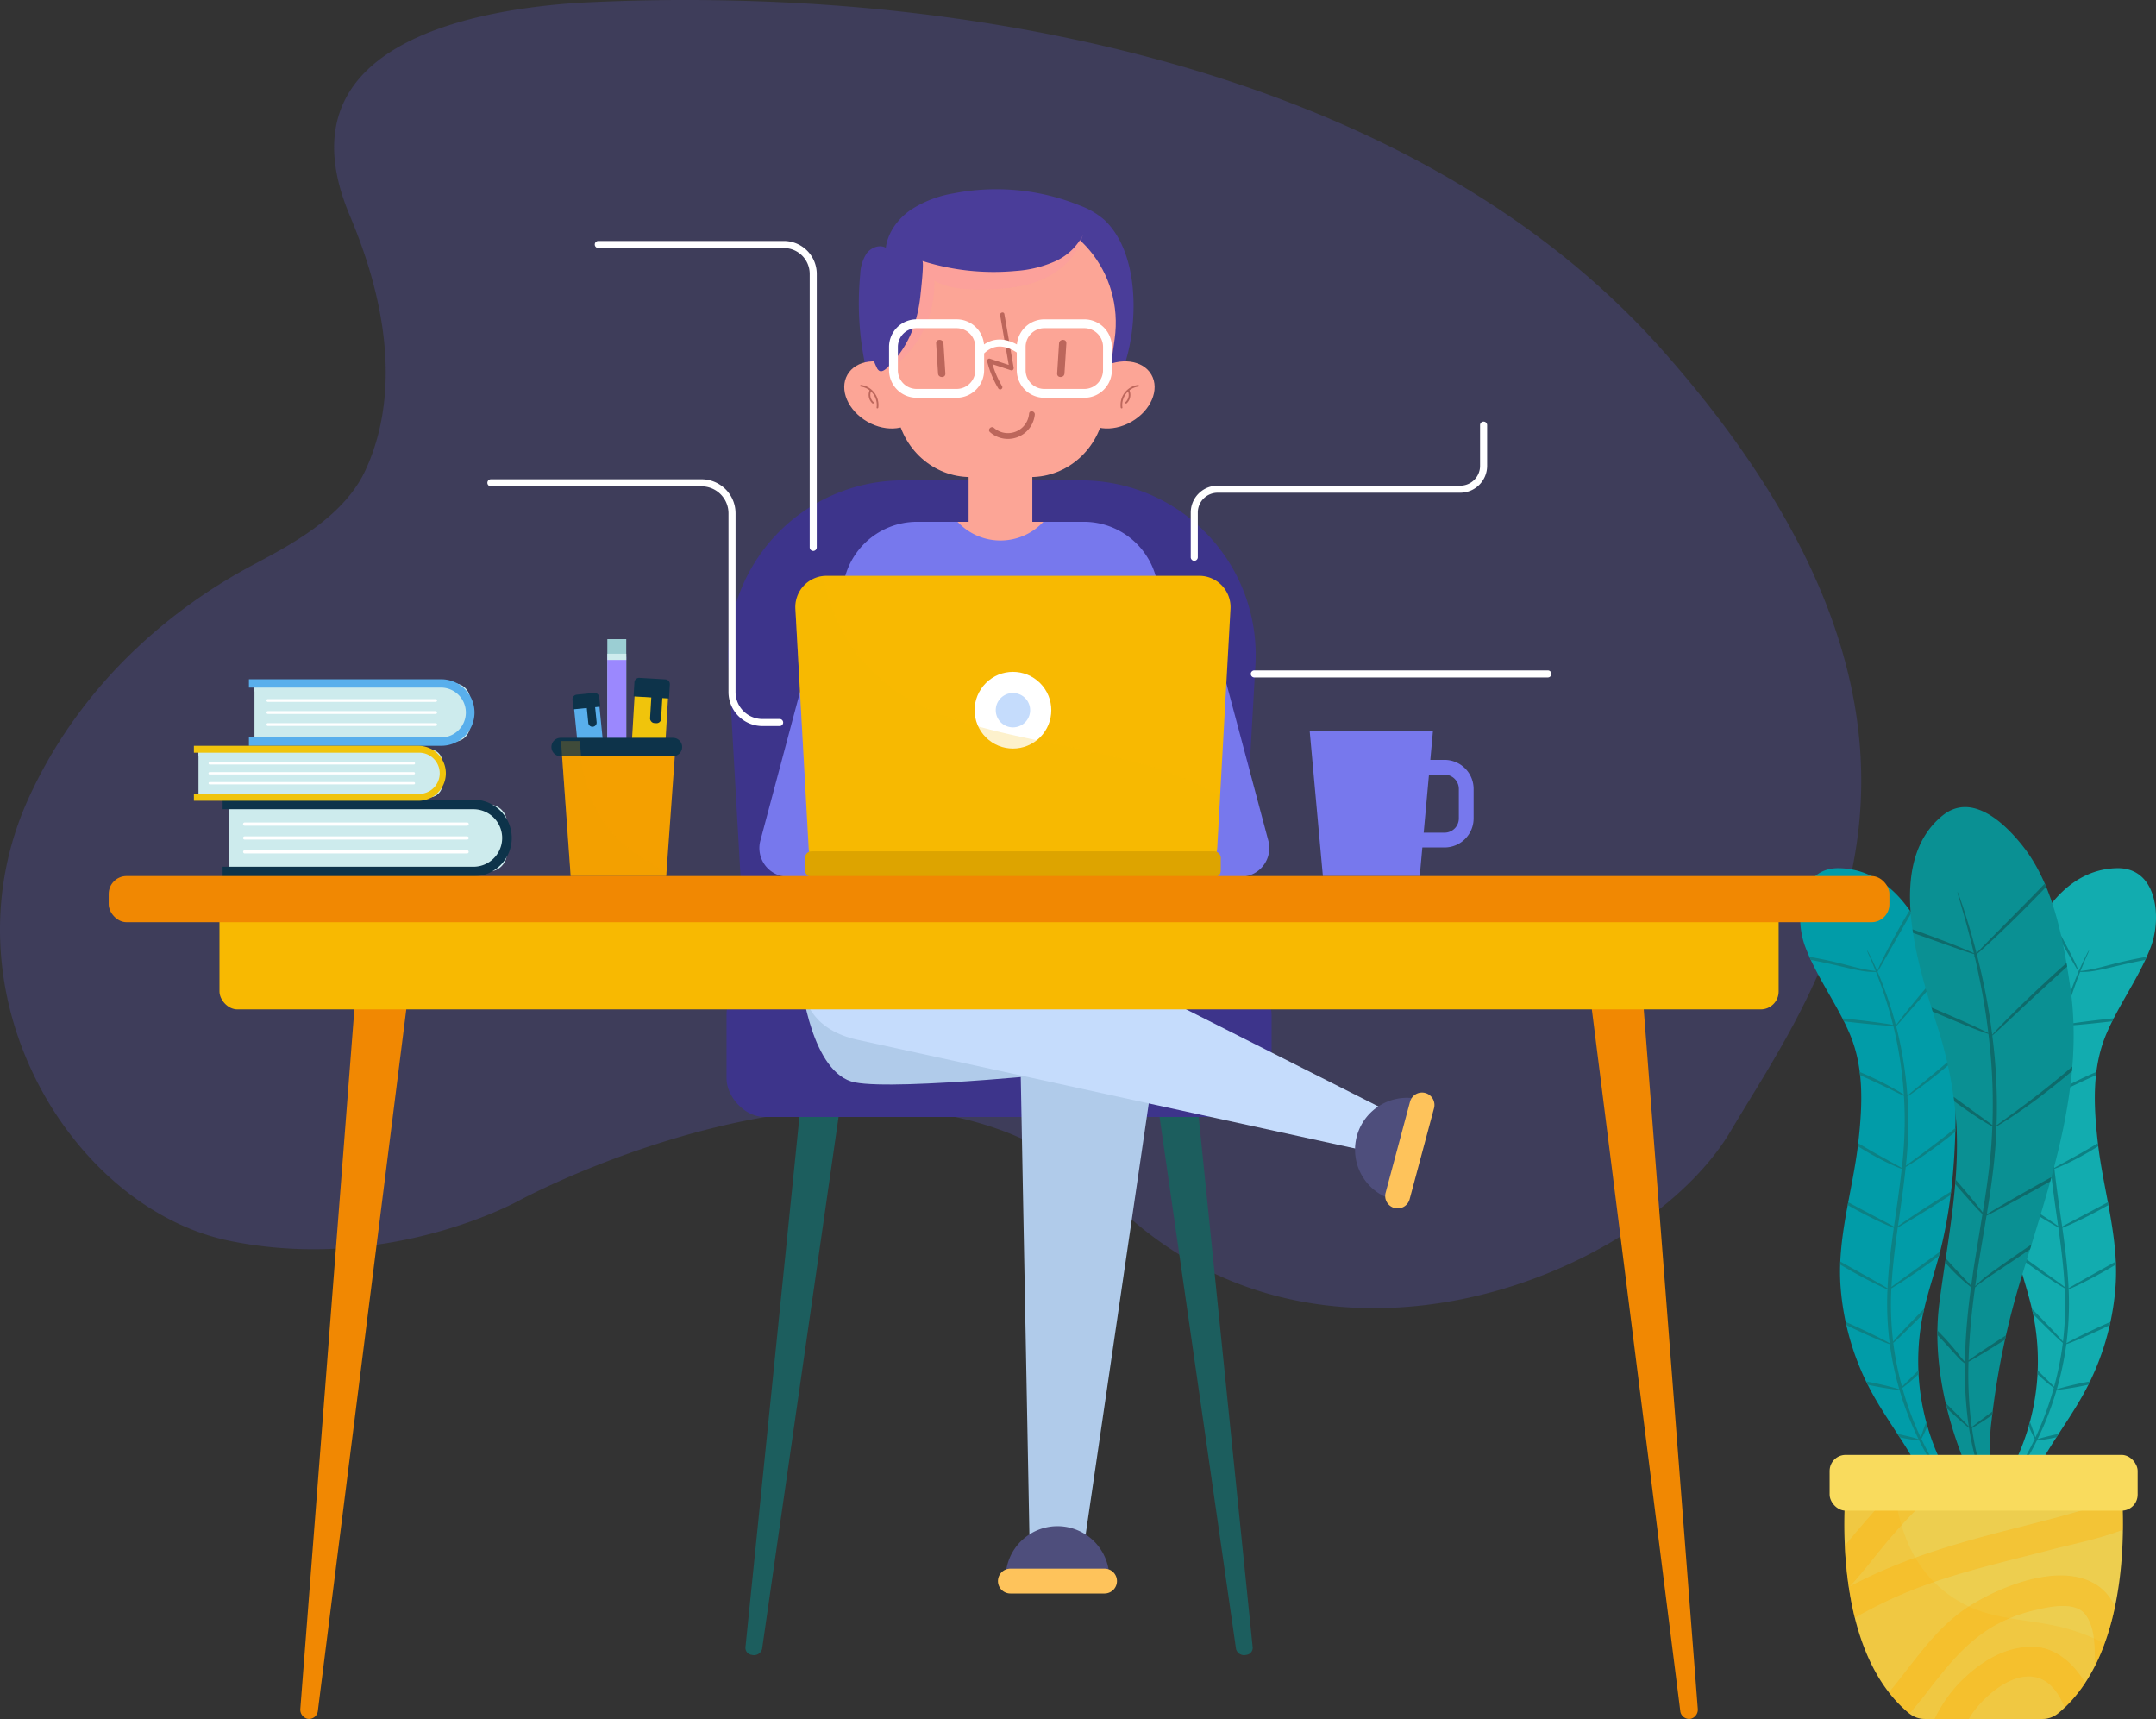 <svg xmlns="http://www.w3.org/2000/svg" width="616.927" height="491.807" viewBox="0 0 616.927 491.807">
  <rect x="0" y="0" width="616.927" height="491.807" fill="#333333" stroke="none"/>
  <g id="Group_118" data-name="Group 118" transform="translate(-187.073 -572)">
    <path id="Path_180" data-name="Path 180" d="M2148.03-135.92c62.217,3.886,175.128,22.058,243.442,99.486,98.154,111.247,43.8,181.328,19.176,222.958s-117.914,79.361-177.294,19.855-169.319,0-169.319,0-37.251,20.9-82.865,11.6-83.2-71.39-57.293-127.307c16.657-35.954,45.135-56.037,63.411-65.83,10.044-5.381,26.241-13.51,32.655-27.3,6.757-14.533,10.255-38.1-4.45-72.917-20.252-47.946,32.748-58.657,65.027-60.854A586.961,586.961,0,0,1,2148.03-135.92Z" transform="translate(-1728.328 709.048)" fill="rgba(90,86,188,0.57)" opacity="0.5"/>
    <g id="Group_117" data-name="Group 117" transform="translate(218.179 626.133)">
      <g id="OBJECTS" transform="translate(0)">
        <g id="Group_62" data-name="Group 62">
          <g id="Group_5" data-name="Group 5" transform="translate(483.985 176.776)">
            <g id="Group_1" data-name="Group 1" transform="translate(0)">
              <path id="Path_1" data-name="Path 1" d="M86.638,399.085c-3.855-10.5-11.05-18.865-16.358-28.538a75.038,75.038,0,0,1-8.956-29.987c-1.146-14.276,3.477-27.742,5.057-41.794,1.178-10.471,1.7-21.255-2.53-31.083-3.669-8.523-9.35-16.037-12.657-24.733-3.13-8.231-1.906-22.768,9.72-22.522,9.52.2,16.574,6.254,21.367,13.9A73.938,73.938,0,0,1,91.613,254.7c1.731,6.645,2.111,13.558,2.353,20.42.668,18.909.33,38.086-4.547,56.366-1.5,5.6-3.41,11.095-4.587,16.771a67.044,67.044,0,0,0,10.579,51.374" transform="translate(-49.715 -202.948)" fill="#019ca8"/>
              <path id="Path_2" data-name="Path 2" d="M83.033,303c2.492-1.635,5.855-4.015,9.425-6.838.5-.4.988-.789,1.469-1.18.011-.363.017-.725.026-1.088-.656.53-1.324,1.066-2.014,1.613-3.552,2.809-6.846,5.254-9.243,7.007-1.25.915-2.244,1.642-2.908,2.15a113.968,113.968,0,0,0,.685-12.908c-.009-2.362-.1-4.659-.25-6.9.573-.329,1.994-1.316,3.979-2.8,2.524-1.889,5.928-4.586,9.575-7.708l0-.109c-.012-.318-.026-.639-.038-.958l-.367.317c-3.687,3.162-7.075,5.965-9.532,7.993-1.8,1.49-3.092,2.563-3.624,3.069A112.156,112.156,0,0,0,77.22,265.6c-.074-.291-.151-.563-.226-.849.524-.507,1.78-1.925,3.557-3.968l8.971-10.3.645-.728c-.1-.3-.2-.608-.314-.909-.318.359-.637.718-.959,1.084-3.525,4.014-6.617,7.736-8.8,10.475-1.091,1.368-1.957,2.489-2.538,3.279-.271.368-.475.654-.616.867a106.778,106.778,0,0,0-5.26-15.382c.054-.013.084-.027.083-.04s-.027-.029-.072-.043c.295-.366,1.132-1.81,2.353-3.969l5.672-9.957c.551-.938,1.1-1.867,1.652-2.81-.169-.254-.343-.5-.518-.753q-.91,1.51-1.858,3.143c-2.246,3.884-4.155,7.469-5.469,10.1A42.632,42.632,0,0,0,71.61,249c-.032-.074-.067-.16-.1-.232-.854-1.917-1.547-3.392-2.066-4.367a9.492,9.492,0,0,0-.819-1.473,9.643,9.643,0,0,0,.615,1.569c.453,1,1.081,2.5,1.87,4.438l.022.053c-.718-.094-2.009-.244-3.7-.61-2.643-.55-6.256-1.66-10.342-2.517-1.718-.372-3.367-.687-4.912-.957.132.295.267.588.4.882,1.373.27,2.827.566,4.332.892,4.057.851,7.684,1.869,10.413,2.282a18.365,18.365,0,0,0,3.894.261A118.03,118.03,0,0,1,76.106,264.4c-1.694-.357-6.43-1.01-12.035-1.642q-1.266-.142-2.466-.27.225.439.446.878c.63.073,1.27.148,1.926.222,5.7.643,10.545,1.065,12.2,1.081.093.374.188.735.279,1.118a115.549,115.549,0,0,1,2.753,18.546c-.56-.372-1.4-.889-2.481-1.506-2.077-1.189-5.014-2.718-8.35-4.208-.611-.272-1.209-.53-1.8-.779.04.315.076.631.109.947.445.194.893.392,1.349.6,3.315,1.482,6.275,2.916,8.413,3.968,1.227.6,2.174,1.065,2.782,1.337.142,2.29.22,4.648.215,7.07a118.265,118.265,0,0,1-.82,13.563c-1.166-.738-4.987-2.69-9.378-5.256-1.093-.635-2.132-1.256-3.1-1.844-.035.29-.073.578-.109.867.873.555,1.807,1.127,2.789,1.7,2.691,1.566,5.212,2.835,7.07,3.673a27.405,27.405,0,0,0,2.7,1.1c-.591,5.334-1.408,10.853-2.22,16.523-1.682-.95-5.3-2.8-9.459-5.019-1.28-.682-2.5-1.339-3.629-1.951-.051.272-.1.543-.153.815,1.055.6,2.192,1.234,3.389,1.873,2.909,1.552,5.6,2.848,7.577,3.722.914.4,1.665.715,2.222.929-.059.419-.12.833-.179,1.253-.746,5.455-1.377,10.812-1.606,16.035-1.341-.87-5.031-2.908-9.359-5.333-1.486-.83-2.89-1.618-4.158-2.326-.014.29-.018.581-.028.871,1.156.691,2.429,1.431,3.778,2.185,2.768,1.547,5.32,2.863,7.194,3.76,1.141.546,2.023.938,2.555,1.139,0,.1-.014.211-.018.316a88.4,88.4,0,0,0,.651,15.124c-1.08-.69-4.563-2.44-8.749-4.377-1.362-.63-2.657-1.215-3.832-1.733.068.315.132.63.2.944,1.016.489,2.118,1.01,3.278,1.547,4.357,2.017,8.058,3.58,9.129,3.875.009.069.014.142.024.211a90,90,0,0,0,2.7,12.676,88.83,88.83,0,0,0-8.762-2.1l-.752-.151c.155.32.329.632.489.951l.1.021a82.412,82.412,0,0,0,8.992,1.5,85.69,85.69,0,0,0,4.641,12.384c.265.582.537,1.132.807,1.688-1.1-.373-3.381-.955-6.052-1.528q.321.494.639.987a52.29,52.29,0,0,0,5.6.927,84.715,84.715,0,0,0,8.1,13.19l1.659,2.146.439.028-.131-.171q-.754-1.055-1.616-2.258a92.428,92.428,0,0,1-7.842-13.411,34.515,34.515,0,0,0,1.733-3.671c-.117-.407-.24-.813-.349-1.221-.7,1.964-1.285,3.573-1.569,4.491-.234-.5-.47-1-.7-1.525a87.539,87.539,0,0,1-4.554-12.649,51.046,51.046,0,0,0,4.638-3.954c-.02-.357-.025-.713-.039-1.07-2.085,2.092-3.833,3.768-4.7,4.672A90.9,90.9,0,0,1,76.228,355.8c-.018-.139-.028-.284-.045-.423,1.27-1.064,4.4-4.08,7.985-7.728.179-.181.353-.359.529-.538.108-.511.222-1.02.341-1.528q-.717.72-1.465,1.48c-3.412,3.469-6.265,6.519-7.433,7.918a88.911,88.911,0,0,1-.542-14.593c.009-.213.028-.429.038-.643.616-.343,1.531-.9,2.684-1.629,2.12-1.349,5-3.292,8.1-5.546.991-.72,1.938-1.425,2.839-2.109.109-.409.205-.821.31-1.232l-3.64,2.664-7.943,5.734c-.981.711-1.772,1.294-2.326,1.721.256-5.034.869-10.209,1.592-15.5.072-.508.146-1.011.218-1.519,1.659-.854,6.221-3.6,11.534-6.972,1.256-.8,2.462-1.568,3.592-2.3.043-.336.078-.673.118-1.01-1.3.8-2.7,1.68-4.158,2.6-5.106,3.237-9.394,6.088-11.035,7.314.828-5.787,1.654-11.447,2.225-16.926C80.467,304.634,81.6,303.942,83.033,303Z" transform="translate(-49.52 -202.065)" fill="#0c8184"/>
              <path id="Path_3" data-name="Path 3" d="M110.514,399.085c3.854-10.5,11.049-18.865,16.356-28.538a75.021,75.021,0,0,0,8.956-29.987c1.146-14.276-3.476-27.742-5.056-41.794-1.177-10.471-1.7-21.255,2.531-31.083,3.669-8.523,9.349-16.037,12.657-24.733,3.13-8.231,1.9-22.768-9.72-22.522-9.52.2-16.574,6.254-21.367,13.9a73.943,73.943,0,0,0-9.334,20.373c-1.731,6.645-2.11,13.558-2.352,20.42-.669,18.909-.331,38.086,4.547,56.366,1.495,5.6,3.41,11.095,4.586,16.771a67.043,67.043,0,0,1-10.578,51.374" transform="translate(-45.602 -202.948)" fill="#12acaf"/>
              <path id="Path_4" data-name="Path 4" d="M113.832,303c-2.492-1.635-5.856-4.015-9.425-6.838-.5-.4-.988-.789-1.47-1.18-.01-.363-.016-.725-.025-1.088.655.53,1.323,1.066,2.014,1.613,3.552,2.809,6.846,5.254,9.243,7.007,1.25.915,2.244,1.642,2.908,2.15a113.724,113.724,0,0,1-.685-12.908c.008-2.362.1-4.659.249-6.9-.572-.329-1.993-1.316-3.979-2.8-2.523-1.889-5.928-4.586-9.573-7.708l0-.109c.011-.318.025-.639.037-.958l.368.317c3.687,3.162,7.075,5.965,9.531,7.993,1.8,1.49,3.092,2.563,3.624,3.069a112.15,112.15,0,0,1,2.992-19.058c.073-.291.15-.563.224-.849-.523-.507-1.779-1.925-3.555-3.968l-8.972-10.3-.644-.728c.1-.3.2-.608.314-.909.318.359.636.718.958,1.084,3.525,4.014,6.618,7.736,8.8,10.475,1.091,1.368,1.957,2.489,2.538,3.279.271.368.474.654.616.867a106.509,106.509,0,0,1,5.26-15.382c-.055-.013-.084-.027-.084-.04s.028-.029.073-.043c-.3-.366-1.132-1.81-2.355-3.969-2.166-3.8-3.889-6.828-5.672-9.957-.55-.938-1.1-1.867-1.652-2.81.17-.254.343-.5.519-.753q.908,1.51,1.857,3.143c2.247,3.884,4.155,7.469,5.47,10.1A42.786,42.786,0,0,1,125.254,249c.032-.074.068-.16.1-.232.855-1.917,1.547-3.392,2.068-4.367a9.45,9.45,0,0,1,.818-1.473,9.507,9.507,0,0,1-.615,1.569c-.452,1-1.08,2.5-1.87,4.438l-.021.053c.718-.094,2.008-.244,3.7-.61,2.644-.55,6.256-1.66,10.343-2.517,1.717-.372,3.367-.687,4.911-.957q-.2.442-.4.882c-1.373.27-2.828.566-4.332.892-4.058.851-7.685,1.869-10.413,2.282a18.365,18.365,0,0,1-3.894.261,118.031,118.031,0,0,0-4.883,15.172c1.694-.357,6.43-1.01,12.034-1.642q1.266-.142,2.466-.27-.225.439-.446.878c-.629.073-1.269.148-1.926.222-5.7.643-10.545,1.065-12.2,1.081-.093.374-.188.735-.279,1.118a115.429,115.429,0,0,0-2.753,18.546c.56-.372,1.4-.889,2.481-1.506,2.076-1.189,5.013-2.718,8.35-4.208.61-.272,1.207-.53,1.8-.779-.041.315-.076.631-.11.947-.443.194-.892.392-1.348.6-3.316,1.482-6.275,2.916-8.413,3.968-1.227.6-2.175,1.065-2.782,1.337-.142,2.29-.22,4.648-.215,7.07a117.78,117.78,0,0,0,.82,13.563c1.165-.738,4.987-2.69,9.377-5.256,1.094-.635,2.133-1.256,3.1-1.844.033.29.073.578.109.867-.873.555-1.809,1.127-2.79,1.7-2.691,1.566-5.211,2.835-7.07,3.673a27.188,27.188,0,0,1-2.7,1.1c.591,5.334,1.408,10.853,2.22,16.523,1.683-.95,5.3-2.8,9.459-5.019,1.281-.682,2.5-1.339,3.63-1.951.051.272.1.543.153.815-1.056.6-2.192,1.234-3.389,1.873-2.91,1.552-5.6,2.848-7.577,3.722-.914.4-1.665.715-2.223.929.06.419.12.833.18,1.253.746,5.455,1.377,10.812,1.606,16.035,1.341-.87,5.03-2.908,9.358-5.333,1.486-.83,2.891-1.618,4.159-2.326.013.29.017.581.027.871-1.155.691-2.428,1.431-3.778,2.185-2.767,1.547-5.319,2.863-7.193,3.76-1.141.546-2.023.938-2.556,1.139,0,.1.015.211.018.316a88.507,88.507,0,0,1-.65,15.124c1.08-.69,4.562-2.44,8.748-4.377,1.362-.63,2.658-1.215,3.832-1.733-.067.315-.131.63-.2.944-1.017.489-2.118,1.01-3.278,1.547-4.357,2.017-8.058,3.58-9.129,3.875-.01.069-.015.142-.025.211a89.7,89.7,0,0,1-2.7,12.676,88.827,88.827,0,0,1,8.762-2.1l.753-.151c-.155.32-.329.632-.49.951l-.1.021a82.373,82.373,0,0,1-8.993,1.5,85.563,85.563,0,0,1-4.64,12.384c-.267.582-.537,1.132-.807,1.688,1.1-.373,3.381-.955,6.052-1.528q-.32.494-.639.987a52.3,52.3,0,0,1-5.6.927,84.717,84.717,0,0,1-8.1,13.19l-1.657,2.146-.44.028.131-.171,1.616-2.258a92.224,92.224,0,0,0,7.842-13.411,34.568,34.568,0,0,1-1.732-3.671c.117-.407.238-.813.347-1.221.7,1.964,1.286,3.573,1.569,4.491.235-.5.472-1,.7-1.525a87.543,87.543,0,0,0,4.553-12.649,51.226,51.226,0,0,1-4.637-3.954c.019-.357.025-.713.039-1.07,2.084,2.092,3.832,3.768,4.694,4.672a90.893,90.893,0,0,0,2.452-12.092c.017-.139.028-.284.045-.423-1.271-1.064-4.4-4.08-7.986-7.728l-.528-.538c-.108-.511-.222-1.02-.341-1.528q.717.72,1.465,1.48c3.411,3.469,6.264,6.519,7.432,7.918a88.915,88.915,0,0,0,.543-14.593c-.009-.213-.029-.429-.039-.643-.616-.343-1.531-.9-2.683-1.629-2.12-1.349-5-3.292-8.1-5.546-.99-.72-1.937-1.425-2.839-2.109-.108-.409-.2-.821-.309-1.232l3.64,2.664,7.942,5.734c.982.711,1.773,1.294,2.326,1.721-.255-5.034-.869-10.209-1.592-15.5-.072-.508-.145-1.011-.217-1.519-1.658-.854-6.222-3.6-11.534-6.972-1.256-.8-2.462-1.568-3.593-2.3-.042-.336-.077-.673-.117-1.01,1.3.8,2.7,1.68,4.157,2.6,5.106,3.237,9.394,6.088,11.036,7.314-.828-5.787-1.654-11.447-2.226-16.926C116.4,304.634,115.269,303.942,113.832,303Z" transform="translate(-45.509 -202.065)" fill="#0c8184"/>
              <path id="Path_5" data-name="Path 5" d="M102.407,404.262c-3.22-2.224-5.1-5.883-6.666-9.471-6.468-14.848-10.581-32.269-8.513-48.453,2.172-17,5.9-34.214,4.9-51.431a118.4,118.4,0,0,0-5.68-28.655c-5.2-16.459-14.911-46.045,1.683-59.57,8.393-6.84,17.789,2.117,22.969,8.663,8.725,11.027,11.538,26.442,13.561,39.992,4.222,28.292-5.462,55.576-13.556,82.266a225.81,225.81,0,0,0-8.915,42.2,48.834,48.834,0,0,0-.086,12.312c.968,6.319,4.6,9.8,8.257,14.591" transform="translate(-47.411 -204.229)" fill="#0a9093"/>
              <path id="Path_6" data-name="Path 6" d="M102.584,401.734c-.275-.634-.568-1.3-.882-2.023-.357-.8-.661-1.758-1.068-2.814a81.892,81.892,0,0,1-4.106-16.616c.647-.342,1.915-1.119,3.621-2.249.666-.439,1.4-.937,2.179-1.476.04-.353.083-.706.125-1.058-.978.733-1.883,1.408-2.679,2-1.548,1.157-2.693,2.023-3.283,2.519-.081-.571-.166-1.131-.238-1.721a116.6,116.6,0,0,1-.7-16.968c1.715-.915,5.668-3.3,10.465-6.328q.142-.631.289-1.263c-4.932,3.174-8.983,5.89-10.739,7.187q.149-5.285.683-11c.3-3.211.7-6.52,1.172-9.894a56.989,56.989,0,0,1,4.772-3.525c2.885-1.907,6.717-4.464,10.956-7.352l.434-1.409c-4.609,3.166-8.74,6.044-11.764,8.228a35.338,35.338,0,0,0-3.709,3.045c-.263.256-.465.467-.638.656.3-2.114.61-4.248.954-6.417.706-4.463,1.51-9.044,2.275-13.73.927-.439,2.412-1.2,4.332-2.213,3.273-1.729,7.763-4.173,12.7-6.922l1.2-.67c.114-.414.23-.828.342-1.242l-1.99,1.106c-4.936,2.752-9.377,5.287-12.57,7.162-1.725,1.014-3.069,1.826-3.945,2.384.2-1.238.4-2.478.595-3.729.94-6.134,1.72-12.163,2.029-18.026.068-1.137.11-2.26.151-3.381.257-.147.549-.317.917-.54,1.093-.654,2.642-1.65,4.529-2.924,3.773-2.543,8.858-6.26,14.2-10.71q1-.833,1.957-1.657.06-.656.114-1.31c-.868.746-1.75,1.5-2.662,2.26-5.317,4.431-10.316,8.212-13.983,10.884l-4.352,3.158c-.27.2-.5.368-.7.521.156-4.547.108-8.968-.1-13.208-.207-4.368-.614-8.534-1.115-12.488.245-.19.634-.524,1.188-1.025l3.784-3.5c3.179-2.974,7.566-7.083,12.463-11.567q2.049-1.874,3.977-3.619c-.057-.346-.119-.695-.178-1.042q-2.14,1.9-4.422,3.982c-4.905,4.49-9.229,8.682-12.295,11.779-1.533,1.548-2.757,2.819-3.583,3.715q-.655.711-.961,1.082c-.109-.85-.217-1.7-.333-2.533-.655-4.744-1.474-9.131-2.332-13.11-.574-2.671-1.163-5.14-1.745-7.429.2-.167.424-.359.69-.591.94-.817,2.272-2.029,3.9-3.547,3.253-3.036,7.666-7.319,12.411-12.176q1.471-1.507,2.858-2.958c-.128-.309-.264-.613-.4-.918-1.027,1.063-2.064,2.137-3.121,3.232-4.182,4.232-8.055,8.152-12.206,12.352l-3.691,3.755c-.2.205-.366.384-.519.548-1.125-4.4-2.22-8.07-3.114-10.886-.675-2.172-1.265-3.836-1.668-4.963a10.019,10.019,0,0,0-.677-1.7,10.341,10.341,0,0,0,.44,1.774c.423,1.47.9,3.122,1.446,5.024.793,2.807,1.786,6.457,2.817,10.8-.693-.355-2.219-1.019-4.356-1.886-3-1.216-7.175-2.815-11.825-4.478-.462-.165-.917-.326-1.37-.487.047.343.1.685.152,1.027l.909.328,11.906,4.22c2.3.8,3.944,1.339,4.64,1.508.032.135.064.262.095.4-.1.124-.165.216-.15.232s.083-.028.181-.1c.515,2.2,1.035,4.553,1.544,7.091.8,3.972,1.566,8.347,2.173,13.071.082.628.156,1.278.235,1.918-.55-.329-1.835-.963-3.647-1.8-2.488-1.154-5.953-2.688-9.8-4.331-.967-.413-1.912-.812-2.826-1.2q.18.576.355,1.137c.688.3,1.389.6,2.108.907,3.845,1.641,7.346,3.08,9.9,4.08,1.979.774,3.379,1.281,3.938,1.417.5,4.11.9,8.449,1.091,13.007.183,4.2.212,8.585.042,13.089-.537-.417-1.315-.988-2.28-1.687l-7.685-5.577-1.111-.832c.06.426.113.854.168,1.28.133.1.261.2.4.295,3,2.208,5.8,4.085,7.867,5.376,1.125.7,2.021,1.225,2.625,1.547-.043,1.09-.087,2.181-.156,3.286-.322,5.811-1.1,11.8-2.042,17.911-.186,1.137-.369,2.264-.552,3.39-1.147-1.564-3.663-4.647-6.671-8.143-.368-.427-.727-.843-1.083-1.252-.032.427-.071.853-.108,1.28.164.19.326.38.492.573,3.178,3.694,6,6.79,7.289,8.039-.775,4.759-1.534,9.424-2.274,13.966-.344,2.2-.655,4.372-.946,6.521-1.078-1.212-3.8-3.919-6.758-7.276-.17-.191-.336-.38-.5-.569l-.178,1.193a52.511,52.511,0,0,0,7.384,7.043c-.45,3.354-.836,6.644-1.115,9.841-.356,3.986-.561,7.838-.624,11.522-.345-.369-.788-.857-1.285-1.487-1.159-1.478-2.817-3.549-4.812-5.661-.589-.63-1.172-1.227-1.738-1.793-.006.425-.019.85-.018,1.276.356.373.716.754,1.083,1.148,1.983,2.1,3.684,4.061,5,5.462a11.033,11.033,0,0,0,1.77,1.547,112.574,112.574,0,0,0,.9,16.568c.07.514.152,1,.229,1.5-.861-1.02-3.338-3.537-6.588-6.7q.178.766.368,1.529c3.112,2.879,5.484,4.972,6.274,5.524a76.786,76.786,0,0,0,4.514,16.811c.444,1.049.784,2,1.181,2.787l.993,1.984c.208.411.371.72.507.976l.189.057C102.946,402.592,102.793,402.222,102.584,401.734Z" transform="translate(-47.359 -202.624)" fill="#0e6b6b"/>
            </g>
            <g id="Group_4" data-name="Group 4" transform="translate(8.444 185.337)">
              <path id="Path_7" data-name="Path 7" d="M62,383.331c-.578,5.62-4.117,47.9,18.037,66.065a7.053,7.053,0,0,0,4.479,1.57h33.579a7.053,7.053,0,0,0,4.479-1.57c22.153-18.167,18.615-60.445,18.037-66.065Z" transform="translate(-57.232 -375.405)" fill="#edce4f"/>
              <g id="Group_3" data-name="Group 3" transform="translate(4.353 7.926)" opacity="0.32" style="mix-blend-mode: multiply;isolation: isolate">
                <g id="Group_2" data-name="Group 2">
                  <path id="Path_8" data-name="Path 8" d="M133.6,411.3c-10.121-7.687-27.931-.5-37.255,5.39-9.766,6.171-15.823,16.037-23.074,24.742a37.672,37.672,0,0,0,5.823,6.011c.012.01.025.016.037.025,1.742-1.957,3.42-4.013,5.047-6.126,5.3-6.878,10.492-13.522,17.926-18.221a43.935,43.935,0,0,1,13.346-5.33c3.929-.944,11.2-2.464,14.043,1.341,2.827,3.777,2.681,9.4,2.729,14.7a69.377,69.377,0,0,0,5.726-16.95A14.615,14.615,0,0,0,133.6,411.3Z" transform="translate(-60.649 -381.384)" fill="#ffac00"/>
                  <path id="Path_9" data-name="Path 9" d="M131.784,390.561c-8.175,2.521-16.5,4.546-24.781,6.686-14.716,3.8-29.281,8.128-42.811,15.177-.4.208-.8.428-1.2.644,4.377-4.784,8.273-10.1,12.08-14.453a143.186,143.186,0,0,1,15.257-15.284h-12.6c-5.535,5.5-10.657,11.455-15.609,17.392l-.554.665a106.362,106.362,0,0,0,2.862,20.618c3.444-1.978,6.931-3.735,10.262-5.283,14.574-6.771,30.571-10.189,46.043-14.229,5.929-1.548,13.549-3.007,20.4-5.66.043-3.708-.072-6.906-.215-9.319A91.208,91.208,0,0,1,131.784,390.561Z" transform="translate(-61.574 -383.331)" fill="#ffac00"/>
                </g>
                <path id="Path_10" data-name="Path 10" d="M113.751,426.889c-8.349-.216-15.449,4.45-21.16,10.166a40.975,40.975,0,0,0-7.225,10.468h9.786c.29-.465.573-.935.883-1.39,3.786-5.565,12.784-13.258,19.949-9.993,3.189,1.453,5.176,4.641,6.634,8.1a40,40,0,0,0,5.842-7.031C125.4,431.877,120.1,427.051,113.751,426.889Z" transform="translate(-59.693 -379.888)" fill="#ffac00"/>
              </g>
              <path id="Path_11" data-name="Path 11" d="M119.493,423.849c-6.685-1.245-13.587-1.675-19.961-4.043a34.753,34.753,0,0,1-17.287-14.151c-3.683-5.946-5.472-12.87-6.58-19.775q-.2-1.269-.374-2.549H62c-.578,5.62-4.117,47.9,18.037,66.065a7.053,7.053,0,0,0,4.479,1.57h33.579a7.053,7.053,0,0,0,4.479-1.57c6.323-5.185,10.548-12.337,13.351-20.038A56.786,56.786,0,0,0,119.493,423.849Z" transform="translate(-57.232 -375.405)" fill="#ffac00" opacity="0.17" style="mix-blend-mode: multiply;isolation: isolate"/>
              <rect id="Rectangle_3" data-name="Rectangle 3" width="88.141" height="15.964" rx="4.593" fill="#f9db5d"/>
            </g>
          </g>
          <g id="Group_61" data-name="Group 61">
            <g id="Group_56" data-name="Group 56" transform="translate(24.38)">
              <path id="Path_14" data-name="Path 14" d="M412.453,117.61h-51.02a49.954,49.954,0,0,0-49.874,52.784l6.987,123.156h136.8l6.987-123.156A49.953,49.953,0,0,0,412.453,117.61Z" transform="translate(-158.583 -34.301)" fill="#3d348b"/>
              <path id="Path_15" data-name="Path 15" d="M348.821,94.471a86.073,86.073,0,0,1-2.316-29.7,11.9,11.9,0,0,1,1.8-5.956c1.248-1.689,3.684-2.681,5.523-1.665.575-4.382,3.435-8.24,7.051-10.781a32.01,32.01,0,0,1,12.27-4.762,63.59,63.59,0,0,1,36.287,3.5,22.2,22.2,0,0,1,6.94,4.087c9.48,8.924,9.653,27.156,6.542,38.822-.588,2.208-1.4,4.449-1.1,6.715" transform="translate(-155.846 -40.405)" fill="#4a3d99"/>
              <path id="Path_16" data-name="Path 16" d="M332.594,169.438l-12.577,47.154a8.208,8.208,0,0,0,8,10.323l25.568-.209" transform="translate(-157.93 -30.203)" fill="#7778ed"/>
              <path id="Path_17" data-name="Path 17" d="M444.581,169.438l12.578,47.154a8.209,8.209,0,0,1-8,10.323l-25.57-.209" transform="translate(-149.719 -30.203)" fill="#7778ed"/>
              <path id="Path_18" data-name="Path 18" d="M401.655,128.59H367.441a20.653,20.653,0,0,0,34.214,0Z" transform="translate(-154.158 -33.433)" fill="#4a9cce"/>
              <path id="Rectangle_6" data-name="Rectangle 6" d="M21.382,0h47.7A21.382,21.382,0,0,1,90.469,21.382V42.359a0,0,0,0,1,0,0H0a0,0,0,0,1,0,0V21.382A21.382,21.382,0,0,1,21.382,0Z" transform="translate(185.556 95.157)" fill="#7778ed"/>
              <path id="Path_19" data-name="Path 19" d="M393.684,129.754v-15.89H375.448v15.89h-3.161a16.763,16.763,0,0,0,24.557,0Z" transform="translate(-153.775 -34.597)" fill="#fca596"/>
              <path id="Path_20" data-name="Path 20" d="M388.574,46.524h-4.98c-18.622,0-32.9,17.157-30.18,36.268l2.922,20.546c1.547,10.879,10.547,18.94,21.148,18.94h17.2c10.6,0,19.6-8.061,21.149-18.94l2.921-20.546C421.472,63.681,407.2,46.524,388.574,46.524Z" transform="translate(-155.294 -39.921)" fill="#fca596"/>
              <ellipse id="Ellipse_1" data-name="Ellipse 1" cx="8.834" cy="11.64" rx="8.834" ry="11.64" transform="matrix(0.497, -0.868, 0.868, 0.497, 182.613, 60.744)" fill="#fca596"/>
              <ellipse id="Ellipse_2" data-name="Ellipse 2" cx="11.64" cy="8.833" rx="11.64" ry="8.833" transform="translate(249.399 56.978) rotate(-29.79)" fill="#fca596"/>
              <g id="Group_8" data-name="Group 8" transform="translate(319.278 155.094)">
                <g id="Group_7" data-name="Group 7" transform="translate(16.547 8.172)">
                  <path id="Path_21" data-name="Path 21" d="M503.055,216.773H489.318A8.323,8.323,0,0,1,481,208.458v-8.435a8.324,8.324,0,0,1,8.314-8.315h13.736a8.324,8.324,0,0,1,8.313,8.315v8.435A8.323,8.323,0,0,1,503.055,216.773Zm-13.736-20.828a4.084,4.084,0,0,0-4.079,4.079v8.435a4.084,4.084,0,0,0,4.079,4.079h13.736a4.084,4.084,0,0,0,4.078-4.079v-8.435a4.084,4.084,0,0,0-4.078-4.079Z" transform="translate(-481.004 -191.708)" fill="#7778ed"/>
                </g>
                <path id="Path_22" data-name="Path 22" d="M485.571,184.135h-19.9l3.769,41.409h27.72l3.769-41.409Z" transform="translate(-465.669 -184.135)" fill="#7778ed"/>
              </g>
              <g id="Group_9" data-name="Group 9" transform="translate(172.097 110.61)">
                <path id="Path_23" data-name="Path 23" d="M408.16,142.911H338.226a8.953,8.953,0,0,0-8.94,9.43l3.8,68.283a8.953,8.953,0,0,0,8.94,8.476h99.025a8.952,8.952,0,0,0,8.94-8.476l3.8-68.283a8.953,8.953,0,0,0-8.94-9.43Z" transform="translate(-329.273 -142.911)" fill="#f8b901"/>
                <circle id="Ellipse_3" data-name="Ellipse 3" cx="10.972" cy="10.972" r="10.972" transform="translate(46.751 38.451) rotate(-45)" fill="#fff"/>
                <path id="Path_24" data-name="Path 24" d="M392.256,178.9a4.918,4.918,0,1,1-4.917-4.917A4.918,4.918,0,0,1,392.256,178.9Z" transform="translate(-325.071 -140.454)" fill="#c5dcfc"/>
                <path id="Path_25" data-name="Path 25" d="M424.905,195.735c-14.376-3.8-29.187-5.8-43.511-9.787-8.423-2.343-16.768-5.422-23.893-10.487a49.8,49.8,0,0,1-19.688-30.118c-.165-.793-.307-1.592-.431-2.391a8.95,8.95,0,0,0-8.1,9.386l3.8,68.283a8.953,8.953,0,0,0,8.94,8.476h99.025a8.952,8.952,0,0,0,8.94-8.476l.827-14.832A109.823,109.823,0,0,0,424.905,195.735Z" transform="translate(-329.273 -142.908)" fill="#f8b901" opacity="0.2" style="mix-blend-mode: multiply;isolation: isolate"/>
                <rect id="Rectangle_7" data-name="Rectangle 7" width="118.927" height="7.347" rx="1.786" transform="translate(2.804 78.842)" fill="#dda400"/>
              </g>
              <g id="Group_31" data-name="Group 31" transform="translate(0 140.209)">
                <g id="Group_16" data-name="Group 16" transform="translate(8.214 34.435)">
                  <path id="Rectangle_8" data-name="Rectangle 8" d="M0,0H74.283a5.25,5.25,0,0,1,5.25,5.25v8.7a5.25,5.25,0,0,1-5.25,5.25H0a0,0,0,0,1,0,0V0A0,0,0,0,1,0,0Z" transform="translate(1.829 1.372)" fill="#cdebed"/>
                  <g id="Group_10" data-name="Group 10" transform="translate(1.829 1.371)" style="mix-blend-mode: multiply;isolation: isolate">
                    <path id="Path_26" data-name="Path 26" d="M257.5,215.79a9.567,9.567,0,0,1-.32,2.339,9.556,9.556,0,0,0-8.156-14.605H179.093v2.666H247.9A9.6,9.6,0,0,1,257.5,215.79Z" transform="translate(-179.093 -203.524)" fill="#cdebed"/>
                  </g>
                  <g id="Group_11" data-name="Group 11">
                    <path id="Path_27" data-name="Path 27" d="M249.161,202.253H177.4V205h71.763a8.227,8.227,0,1,1,0,16.455H177.4v2.743h71.763a10.97,10.97,0,0,0,0-21.941Z" transform="translate(-177.398 -202.253)" fill="#0d334a"/>
                  </g>
                  <g id="Group_15" data-name="Group 15" transform="translate(5.85 6.545)">
                    <g id="Group_12" data-name="Group 12">
                      <path id="Path_28" data-name="Path 28" d="M246.939,209.232H183.275a.457.457,0,0,1,0-.914h63.664a.457.457,0,1,1,0,.914Z" transform="translate(-182.819 -208.318)" fill="#fff"/>
                    </g>
                    <g id="Group_13" data-name="Group 13" transform="translate(0 3.969)">
                      <path id="Path_29" data-name="Path 29" d="M246.939,212.91H183.275a.457.457,0,0,1,0-.914h63.664a.457.457,0,1,1,0,.914Z" transform="translate(-182.819 -211.996)" fill="#fff"/>
                    </g>
                    <g id="Group_14" data-name="Group 14" transform="translate(0 7.938)">
                      <path id="Path_30" data-name="Path 30" d="M246.939,216.589H183.275a.458.458,0,0,1,0-.915h63.664a.458.458,0,0,1,0,.915Z" transform="translate(-182.819 -215.674)" fill="#fff"/>
                    </g>
                  </g>
                </g>
                <g id="Group_23" data-name="Group 23" transform="translate(15.744)">
                  <path id="Rectangle_9" data-name="Rectangle 9" d="M0,0H57.12a4.554,4.554,0,0,1,4.554,4.554V12.1a4.554,4.554,0,0,1-4.554,4.554H0a0,0,0,0,1,0,0V0A0,0,0,0,1,0,0Z" transform="translate(1.587 1.19)" fill="#cdebed"/>
                  <g id="Group_17" data-name="Group 17" transform="translate(1.586 1.19)" style="mix-blend-mode: multiply;isolation: isolate">
                    <path id="Path_31" data-name="Path 31" d="M246.547,182.082a8.3,8.3,0,0,1-.278,2.03,8.288,8.288,0,0,0-7.074-12.668H185.846v2.312h52.375A8.326,8.326,0,0,1,246.547,182.082Z" transform="translate(-185.846 -171.444)" fill="#cdebed"/>
                  </g>
                  <g id="Group_18" data-name="Group 18">
                    <path id="Path_32" data-name="Path 32" d="M239.31,170.341H184.376v2.379H239.31a7.136,7.136,0,1,1,0,14.273H184.376v2.379H239.31a9.516,9.516,0,1,0,0-19.031Z" transform="translate(-184.376 -170.341)" fill="#59afec"/>
                  </g>
                  <g id="Group_22" data-name="Group 22" transform="translate(5.074 5.676)">
                    <g id="Group_19" data-name="Group 19">
                      <path id="Path_33" data-name="Path 33" d="M237.383,176.394H189.475a.4.4,0,1,1,0-.793h47.908a.4.4,0,1,1,0,.793Z" transform="translate(-189.078 -175.601)" fill="#fff"/>
                    </g>
                    <g id="Group_20" data-name="Group 20" transform="translate(0 3.443)">
                      <path id="Path_34" data-name="Path 34" d="M237.383,179.585H189.475a.4.4,0,1,1,0-.793h47.908a.4.4,0,1,1,0,.793Z" transform="translate(-189.078 -178.792)" fill="#fff"/>
                    </g>
                    <g id="Group_21" data-name="Group 21" transform="translate(0 6.887)">
                      <path id="Path_35" data-name="Path 35" d="M237.383,182.775H189.475a.4.4,0,1,1,0-.792h47.908a.4.4,0,1,1,0,.792Z" transform="translate(-189.078 -181.983)" fill="#fff"/>
                    </g>
                  </g>
                </g>
                <g id="Group_30" data-name="Group 30" transform="translate(0 19.04)">
                  <path id="Rectangle_10" data-name="Rectangle 10" d="M0,0H66.037A3.763,3.763,0,0,1,69.8,3.763V10a3.763,3.763,0,0,1-3.763,3.763H0a0,0,0,0,1,0,0V0A0,0,0,0,1,0,0Z" transform="translate(1.31 0.983)" fill="#cdebed"/>
                  <g id="Group_24" data-name="Group 24" transform="translate(1.31 0.983)" style="mix-blend-mode: multiply;isolation: isolate">
                    <path id="Path_36" data-name="Path 36" d="M240,197.687a6.825,6.825,0,0,1-.23,1.677A6.847,6.847,0,0,0,233.92,188.9H171v1.91h62.116A6.88,6.88,0,0,1,240,197.687Z" transform="translate(-171 -188.897)" fill="#cdebed"/>
                  </g>
                  <g id="Group_25" data-name="Group 25">
                    <path id="Path_37" data-name="Path 37" d="M234.016,187.986h-64.23v1.965h64.23a5.9,5.9,0,1,1,0,11.793h-64.23v1.966h64.23a7.862,7.862,0,0,0,0-15.724Z" transform="translate(-169.786 -187.986)" fill="#f0c40c"/>
                  </g>
                  <g id="Group_29" data-name="Group 29" transform="translate(4.192 4.69)">
                    <g id="Group_26" data-name="Group 26">
                      <path id="Path_38" data-name="Path 38" d="M232.425,192.987H174a.327.327,0,1,1,0-.655h58.426a.327.327,0,0,1,0,.655Z" transform="translate(-173.671 -192.332)" fill="#fff"/>
                    </g>
                    <g id="Group_27" data-name="Group 27" transform="translate(0 2.844)">
                      <path id="Path_39" data-name="Path 39" d="M232.425,195.623H174a.328.328,0,1,1,0-.655h58.426a.328.328,0,0,1,0,.655Z" transform="translate(-173.671 -194.968)" fill="#fff"/>
                    </g>
                    <g id="Group_28" data-name="Group 28" transform="translate(0 5.69)">
                      <path id="Path_40" data-name="Path 40" d="M232.425,198.26H174a.327.327,0,1,1,0-.655h58.426a.327.327,0,0,1,0,.655Z" transform="translate(-173.671 -197.605)" fill="#fff"/>
                    </g>
                  </g>
                </g>
              </g>
              <g id="Group_37" data-name="Group 37" transform="translate(83.97 14.808)">
                <g id="Group_36" data-name="Group 36">
                  <g id="Group_32" data-name="Group 32" transform="translate(30.703)">
                    <path id="Path_41" data-name="Path 41" d="M338.6,142.809a1.01,1.01,0,0,1-1.01-1.01V63.559a7.418,7.418,0,0,0-7.41-7.41H277.066a1.011,1.011,0,0,1,0-2.021H330.18a9.44,9.44,0,0,1,9.43,9.431V141.8A1.01,1.01,0,0,1,338.6,142.809Z" transform="translate(-276.056 -54.128)" fill="#fff"/>
                  </g>
                  <g id="Group_33" data-name="Group 33" transform="translate(0 68.184)">
                    <path id="Path_42" data-name="Path 42" d="M331.268,187.925h-4.933a9.745,9.745,0,0,1-9.733-9.734V127.049a7.723,7.723,0,0,0-7.713-7.713H248.614a1.01,1.01,0,1,1,0-2.02h60.274a9.744,9.744,0,0,1,9.733,9.733V178.19a7.722,7.722,0,0,0,7.713,7.713h4.933a1.011,1.011,0,0,1,0,2.021Z" transform="translate(-247.603 -117.316)" fill="#fff"/>
                  </g>
                  <g id="Group_34" data-name="Group 34" transform="translate(201.27 51.68)">
                    <path id="Path_43" data-name="Path 43" d="M435.136,141.843a1.01,1.01,0,0,1-1.01-1.01V128.038a7.694,7.694,0,0,1,7.685-7.685h69.438a5.671,5.671,0,0,0,5.665-5.664V103.031a1.01,1.01,0,1,1,2.02,0v11.658a7.694,7.694,0,0,1-7.685,7.685H441.811a5.671,5.671,0,0,0-5.665,5.664v12.794A1.009,1.009,0,0,1,435.136,141.843Z" transform="translate(-434.126 -102.021)" fill="#fff"/>
                  </g>
                  <g id="Group_35" data-name="Group 35" transform="translate(218.425 122.862)">
                    <path id="Path_44" data-name="Path 44" d="M535.085,170.009H451.034a1.011,1.011,0,0,1,0-2.021h84.051a1.011,1.011,0,0,1,0,2.021Z" transform="translate(-450.024 -167.988)" fill="#fff"/>
                  </g>
                </g>
              </g>
              <path id="Path_51" data-name="Path 51" d="M352.373,91.129c2.511-.073,4.7-1.716,6.457-3.508a29.772,29.772,0,0,0,8.393-21.714c3.954,2.314,8.748,2.588,13.33,2.563,6.072-.032,12.286-.521,17.832-3s10.36-7.257,11.479-13.224A245.059,245.059,0,0,0,384.8,48.765c-5.065-.481-10.2-.876-15.223-.073-4.711.752-9.435,2.7-12.446,6.4s-3.945,8.661-4.2,13.421.066,9.583-.864,14.26" transform="translate(-155.374 -39.786)" fill="#fa92ae" opacity="0.22" style="mix-blend-mode: multiply;isolation: isolate"/>
              <path id="Path_52" data-name="Path 52" d="M386.416,42.246c-8.271-.3-20.97,2.127-26.9,8.487a41.175,41.175,0,0,0-9.561,18.655c-1.625,6.9-2.158,15.437,1.1,21.949a1.88,1.88,0,0,0,.708.878c.71.379,1.533-.2,2.125-.749a29.512,29.512,0,0,0,7.9-12.422,41.323,41.323,0,0,0,1.795-8.885c.1-.878,1.039-9.2.478-9.376a67.717,67.717,0,0,0,26.81,2.856,33.005,33.005,0,0,0,11.271-2.782,16.414,16.414,0,0,0,8.133-8.019C404.266,46.221,395.346,42.568,386.416,42.246Z" transform="translate(-155.643 -40.261)" fill="#4a3d99"/>
              <g id="Group_55" data-name="Group 55" transform="translate(102.301 128.725)">
                <g id="Group_52" data-name="Group 52" transform="translate(15.999)">
                  <rect id="Rectangle_15" data-name="Rectangle 15" width="5.412" height="46.554" fill="#9bced3"/>
                  <rect id="Rectangle_16" data-name="Rectangle 16" width="5.412" height="45.121" transform="translate(0 5.068)" fill="#9b88fe"/>
                  <rect id="Rectangle_17" data-name="Rectangle 17" width="5.412" height="1.791" transform="translate(0 4.172)" fill="#cdebed"/>
                </g>
                <g id="Group_53" data-name="Group 53" transform="translate(22.493 10.996)">
                  <rect id="Rectangle_18" data-name="Rectangle 18" width="25.126" height="9.594" transform="matrix(0.059, -0.998, 0.998, 0.059, 0, 27.322)" fill="#f0c40c"/>
                  <path id="Rectangle_19" data-name="Rectangle 19" d="M1.362,0H8.793a1.362,1.362,0,0,1,1.362,1.362V5.4a0,0,0,0,1,0,0H0a0,0,0,0,1,0,0V1.362A1.362,1.362,0,0,1,1.362,0Z" transform="matrix(0.998, 0.059, -0.059, 0.998, 1.336, 0)" fill="#0d334a"/>
                  <rect id="Rectangle_20" data-name="Rectangle 20" width="3.158" height="9.752" rx="1.265" transform="translate(6.232 3.212) rotate(3.383)" fill="#0d334a"/>
                </g>
                <g id="Group_54" data-name="Group 54" transform="translate(5.89 15.254)">
                  <rect id="Rectangle_21" data-name="Rectangle 21" width="7.273" height="19.047" transform="translate(0.379 2.422) rotate(-5.681)" fill="#59afec"/>
                  <path id="Rectangle_22" data-name="Rectangle 22" d="M1.362,0H6.336A1.362,1.362,0,0,1,7.7,1.362V4.091a0,0,0,0,1,0,0H0a0,0,0,0,1,0,0V1.362A1.362,1.362,0,0,1,1.362,0Z" transform="translate(0 0.762) rotate(-5.682)" fill="#0d334a"/>
                  <path id="Path_59" data-name="Path 59" d="M275.717,183.474h0a1.2,1.2,0,0,1-1.31-1.073l-.5-4.973a1.2,1.2,0,0,1,1.073-1.31h0a1.2,1.2,0,0,1,1.31,1.073l.5,4.973A1.2,1.2,0,0,1,275.717,183.474Z" transform="translate(-269.744 -173.655)" fill="#0d334a"/>
                </g>
                <path id="Path_60" data-name="Path 60" d="M267.131,186.719,269.9,225.34h27.339l2.771-38.621Z" transform="translate(-264.39 -157.562)" fill="#f4a000"/>
                <path id="Path_61" data-name="Path 61" d="M299.369,191.129H267.222a2.631,2.631,0,0,1-2.631-2.632h0a2.631,2.631,0,0,1,2.631-2.631h32.148A2.632,2.632,0,0,1,302,188.5h0A2.632,2.632,0,0,1,299.369,191.129Z" transform="translate(-264.591 -157.629)" fill="#0d334a"/>
                <path id="Path_62" data-name="Path 62" d="M269.9,225.34h27.339l.058-.814c-4.557-3-9.472-5.608-13.43-9.35-6.576-6.218-10.023-15.208-11-24.206-.153-1.415-.234-2.833-.283-4.252h-5.39l-.053.158Z" transform="translate(-264.389 -157.562)" fill="#f4a000" opacity="0.22" style="mix-blend-mode: multiply;isolation: isolate"/>
              </g>
            </g>
            <g id="Group_58" data-name="Group 58" transform="translate(176.786 212.641)">
              <g id="Group_57" data-name="Group 57" transform="translate(5.396 48.758)">
                <path id="Path_63" data-name="Path 63" d="M331.6,285.609,316.034,438.521a2.037,2.037,0,0,0,1.813,2.061h0a2.407,2.407,0,0,0,2.951-1.636l22.472-156.295" transform="translate(-316.025 -282.651)" fill="#1c5e5e"/>
                <path id="Path_64" data-name="Path 64" d="M436.985,285.609l15.567,152.912a2.038,2.038,0,0,1-1.813,2.061h0a2.407,2.407,0,0,1-2.951-1.636L425.316,282.651" transform="translate(-307.384 -282.651)" fill="#1c5e5e"/>
              </g>
              <rect id="Rectangle_23" data-name="Rectangle 23" width="155.967" height="40.212" rx="10.974" transform="translate(0 12.591)" fill="#3d348b"/>
              <path id="Path_66" data-name="Path 66" d="M388.855,265.25l2.906,154.16h14.134l22.3-152.3" transform="translate(-304.872 -235.269)" fill="#b0cbea"/>
              <path id="Path_68" data-name="Path 68" d="M330.835,250.725s2.889,26.187,15.4,28.608,66.119-3.3,66.119-3.3l-3.405-16.719Z" transform="translate(-309.459 -236.418)" fill="#b0cbea"/>
              <path id="Path_70" data-name="Path 70" d="M346.874,268.169l146.732,32.047,2.812-12.752-91.481-46.175-71.88-3.823S322.71,262.794,346.874,268.169Z" transform="translate(-309.457 -237.466)" fill="#c5dcfc"/>
              <path id="Path_111" data-name="Path 111" d="M488.273,449.322c-.037-.428-.065-.858-.065-1.294a14.838,14.838,0,1,1,29.677,0c0,.436-.028.867-.065,1.294Z" transform="translate(-408.353 -263.313)" fill="#4e4e7c"/>
              <path id="Path_112" data-name="Path 112" d="M489.977,450.214h26.945a3.558,3.558,0,0,0,3.557-3.557h0a3.557,3.557,0,0,0-3.557-3.557H489.977a3.556,3.556,0,0,0-3.557,3.557h0A3.557,3.557,0,0,0,489.977,450.214Z" transform="translate(-408.755 -261.078)" fill="#fec35b"/>
              <path id="Path_177" data-name="Path 177" d="M.065,16.133C.028,15.705,0,15.275,0,14.839a14.838,14.838,0,1,1,29.677,0c0,.436-.028.867-.065,1.294Z" transform="matrix(0.259, -0.966, 0.966, 0.259, 176.51, 72.65)" fill="#4e4e7c"/>
              <path id="Path_178" data-name="Path 178" d="M3.557,7.114H30.5a3.558,3.558,0,0,0,3.557-3.558h0A3.557,3.557,0,0,0,30.5,0H3.557A3.556,3.556,0,0,0,0,3.557H0A3.557,3.557,0,0,0,3.557,7.114Z" transform="matrix(0.259, -0.966, 0.966, 0.259, 187.675, 77.909)" fill="#fec35b"/>
            </g>
            <g id="Group_60" data-name="Group 60" transform="translate(0 196.503)">
              <g id="Group_59" data-name="Group 59" transform="translate(54.825 26.176)">
                <path id="Path_72" data-name="Path 72" d="M214.393,246.768,198.009,458.824a2.7,2.7,0,0,0,1.909,2.859h0a2.542,2.542,0,0,0,3.106-2.269L229.5,249.438" transform="translate(-198 -246.768)" fill="#f18802"/>
                <path id="Path_73" data-name="Path 73" d="M554.5,246.768l16.384,212.056a2.7,2.7,0,0,1-1.909,2.859h0a2.542,2.542,0,0,1-3.106-2.269L539.4,249.438" transform="translate(-171.007 -246.768)" fill="#f18802"/>
              </g>
              <rect id="Rectangle_24" data-name="Rectangle 24" width="446.144" height="34.38" rx="5.128" transform="translate(31.697 3.779)" fill="#f8b901"/>
              <rect id="Rectangle_25" data-name="Rectangle 25" width="509.539" height="13.213" rx="5.128" fill="#f18802"/>
            </g>
          </g>
        </g>
      </g>
      <g id="Group_45" data-name="Group 45" transform="translate(236.764 35.262)">
        <g id="Group_41" data-name="Group 41" transform="translate(14.59 0)">
          <path id="Path_97" data-name="Path 97" d="M513.023,191.99q1.328,7.659,2.655,15.316l.775-.774-6.356-2.1a.636.636,0,0,0-.775.775,28.181,28.181,0,0,0,3.181,7.731.631.631,0,0,0,1.089-.636,27.18,27.18,0,0,1-3.055-7.43l-.775.775,6.356,2.1c.5.165.852-.335.775-.774q-1.328-7.659-2.655-15.318c-.139-.8-1.353-.46-1.215.335Z" transform="translate(-509.304 -191.198)" fill="#bc665b"/>
        </g>
        <g id="Group_42" data-name="Group 42" transform="translate(0 7.831)">
          <path id="Path_98" data-name="Path 98" d="M503.413,200.534q.274,4.319.544,8.636c.084,1.34,2.178,1.349,2.094,0q-.273-4.319-.545-8.636c-.084-1.34-2.178-1.348-2.094,0Z" transform="translate(-503.411 -199.526)" fill="#bc665b"/>
        </g>
        <g id="Group_43" data-name="Group 43" transform="translate(34.625 7.831)">
          <path id="Path_99" data-name="Path 99" d="M526.206,200.534q-.271,4.319-.543,8.636c-.084,1.34-2.178,1.349-2.094,0q.273-4.319.544-8.636c.084-1.34,2.179-1.348,2.092,0Z" transform="translate(-523.567 -199.526)" fill="#bc665b"/>
        </g>
        <g id="Group_44" data-name="Group 44" transform="translate(14.83 25.961)">
          <path id="Path_100" data-name="Path 100" d="M.042,1.026A7.738,7.738,0,0,0,13.49,3.816c.687-.818-.486-2-1.178-1.18A6.068,6.068,0,0,1,1.65.583C1.331-.441-.279,0,.042,1.026Z" transform="matrix(0.839, -0.545, 0.545, 0.839, 0, 7.461)" fill="#bc665b"/>
        </g>
      </g>
      <path id="Path_53" data-name="Path 53" d="M410,74.911H398.558a7.891,7.891,0,0,0-7.849,7.191c-4.466-2.439-7.607-1.224-9.414,0a7.892,7.892,0,0,0-7.849-7.2H362.007a7.892,7.892,0,0,0-7.884,7.884v6.672a7.893,7.893,0,0,0,7.884,7.884h11.439a7.893,7.893,0,0,0,7.884-7.884V84.648c1.273-1.128,4.139-3.631,9.345-.244v5.062a7.893,7.893,0,0,0,7.884,7.884H410a7.893,7.893,0,0,0,7.885-7.884V82.795A7.892,7.892,0,0,0,410,74.911ZM378.8,89.466a5.365,5.365,0,0,1-5.359,5.358H362.007a5.365,5.365,0,0,1-5.359-5.358V82.795a5.365,5.365,0,0,1,5.359-5.359h11.439a5.365,5.365,0,0,1,5.359,5.359Zm36.551,0A5.365,5.365,0,0,1,410,94.824H398.558a5.365,5.365,0,0,1-5.359-5.358V82.795a5.365,5.365,0,0,1,5.359-5.359H410a5.365,5.365,0,0,1,5.36,5.359Z" transform="translate(-130.832 -37.677)" fill="#fff"/>
      <path id="Path_105" data-name="Path 105" d="M539.517,210.446a5.307,5.307,0,0,1,4.556-6.006c.309-.048.177-.516-.129-.469a5.769,5.769,0,0,0-4.913,6.475c.036.307.523.311.486,0Z" transform="translate(-249.45 -147.964)" fill="#bc665b"/>
      <path id="Path_106" data-name="Path 106" d="M541.66,206.3a2.771,2.771,0,0,1-.695,3.18c-.232.212.113.554.344.344a3.266,3.266,0,0,0,.771-3.769c-.127-.287-.545-.039-.42.245Z" transform="translate(-250.03 -148.561)" fill="#bc665b"/>
      <path id="Path_108" data-name="Path 108" d="M487.683,210.446a5.306,5.306,0,0,0-4.555-6.006c-.309-.048-.177-.516.129-.469a5.769,5.769,0,0,1,4.912,6.475c-.036.307-.522.311-.486,0Z" transform="translate(-267.956 -147.964)" fill="#bc665b"/>
      <path id="Path_109" data-name="Path 109" d="M487.2,206.3a2.77,2.77,0,0,0,.695,3.18c.233.212-.113.554-.344.344a3.264,3.264,0,0,1-.77-3.769c.126-.287.545-.039.42.245Z" transform="translate(-269.035 -148.561)" fill="#bc665b"/>
    </g>
  </g>
</svg>
